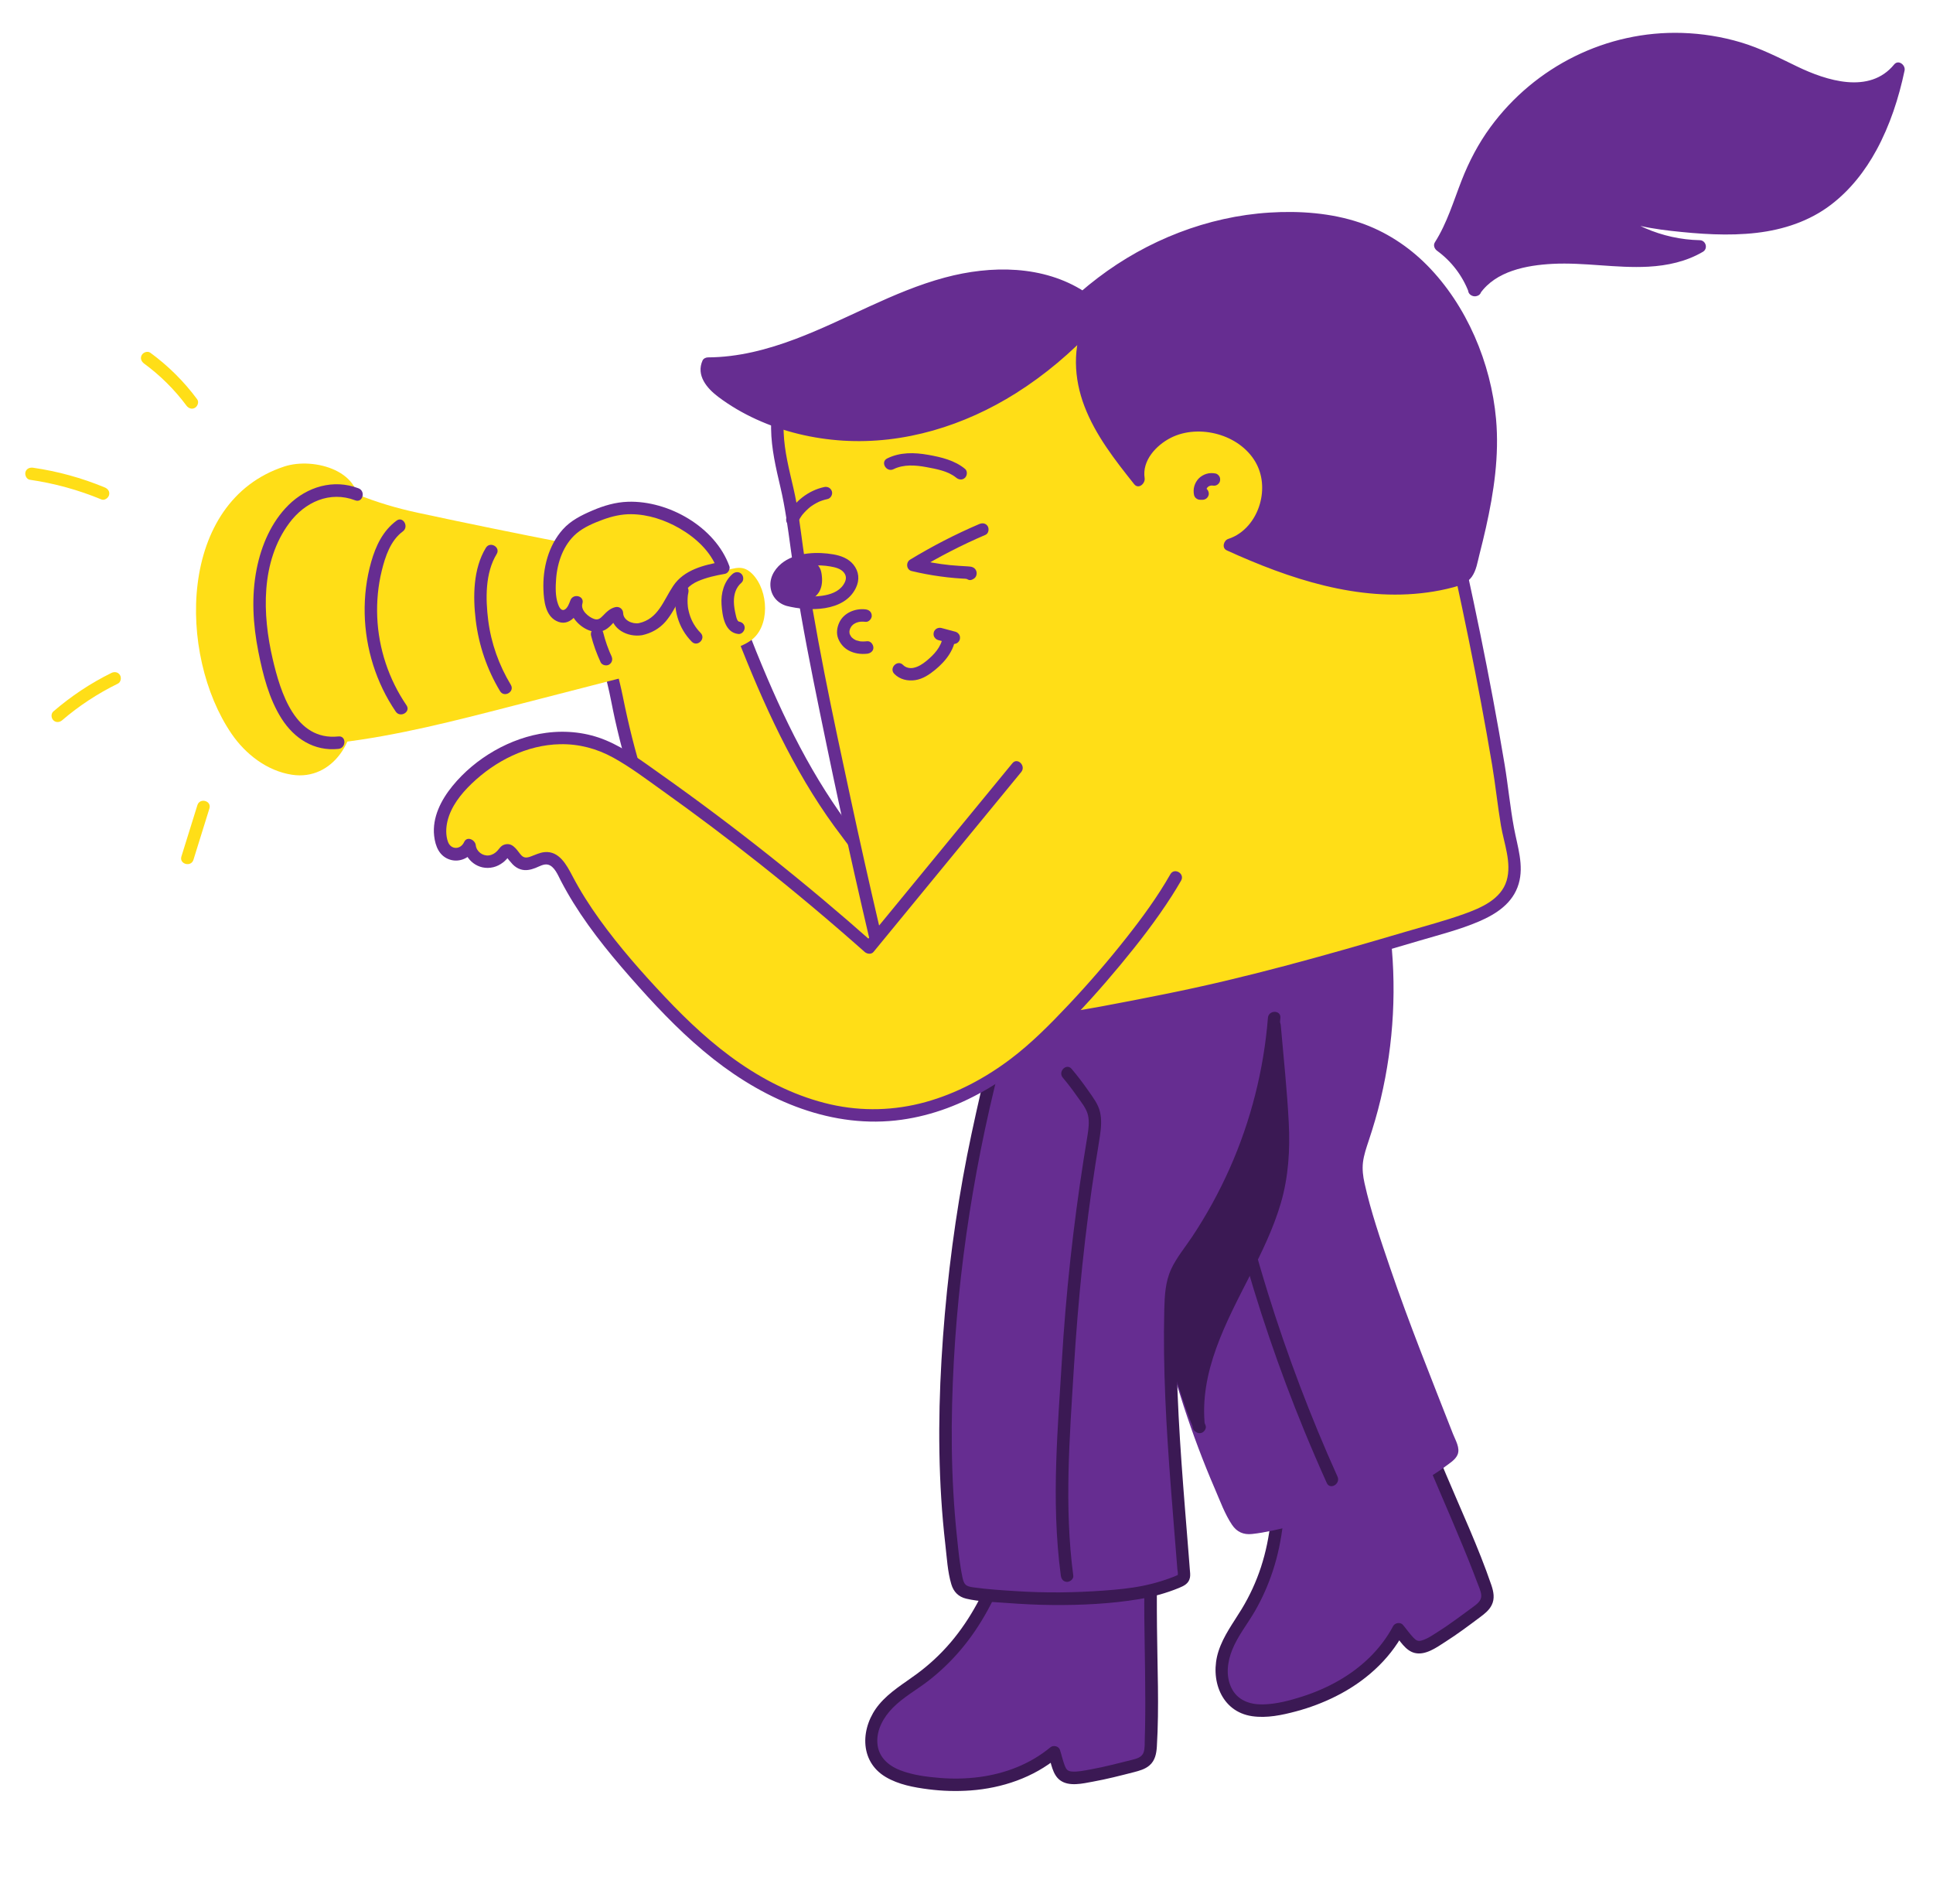 <svg width="65" height="64" viewBox="0 0 65 64" fill="none" xmlns="http://www.w3.org/2000/svg">
<path d="M42.986 49.556C43.063 51.357 42.753 53.007 41.742 54.502C41.453 54.929 41.179 55.385 41.096 55.894C41.014 56.403 41.163 56.98 41.583 57.279C42.002 57.579 42.57 57.539 43.075 57.438C44.686 57.117 46.265 56.231 47.027 54.775C47.435 55.25 47.517 55.57 48.103 55.25C48.644 54.955 49.155 54.561 49.651 54.197C49.808 54.083 49.974 53.949 50.012 53.759C50.04 53.62 49.993 53.479 49.947 53.345C49.468 51.965 48.115 49.025 47.636 47.645" fill="#662D91"/>
<path d="M33.694 52.547C33.081 54.242 32.167 55.651 30.664 56.649C30.234 56.934 29.807 57.252 29.538 57.691C29.268 58.131 29.187 58.721 29.461 59.158C29.735 59.594 30.276 59.773 30.781 59.872C32.393 60.188 34.191 59.967 35.449 58.911C35.645 59.505 35.599 59.832 36.264 59.759C36.877 59.691 37.498 59.521 38.096 59.373C38.284 59.327 38.488 59.266 38.596 59.105C38.674 58.987 38.685 58.838 38.693 58.697C38.774 57.239 38.64 54.005 38.721 52.547" fill="#662D91"/>
<path d="M42.776 49.556C42.819 50.614 42.732 51.676 42.402 52.686C42.241 53.179 42.023 53.651 41.754 54.095C41.47 54.562 41.139 54.994 40.971 55.522C40.677 56.445 41.052 57.545 42.105 57.698C42.6 57.77 43.11 57.662 43.587 57.534C44.043 57.412 44.487 57.245 44.909 57.034C45.864 56.559 46.703 55.83 47.208 54.881L46.879 54.924C47.071 55.151 47.256 55.493 47.568 55.571C47.935 55.664 48.32 55.378 48.609 55.193C49.005 54.941 49.382 54.659 49.757 54.378C49.913 54.262 50.071 54.142 50.16 53.963C50.271 53.744 50.224 53.512 50.149 53.289C49.714 52.018 49.138 50.79 48.618 49.552C48.346 48.904 48.07 48.254 47.838 47.59C47.75 47.337 47.345 47.446 47.434 47.702C47.84 48.865 48.354 49.993 48.833 51.128C49.073 51.696 49.313 52.264 49.536 52.839C49.581 52.954 49.624 53.069 49.667 53.184C49.718 53.325 49.803 53.491 49.81 53.64C49.818 53.824 49.654 53.937 49.521 54.035C49.345 54.164 49.17 54.295 48.993 54.422C48.789 54.57 48.584 54.714 48.371 54.848C48.198 54.958 48.011 55.092 47.813 55.151C47.686 55.19 47.619 55.153 47.531 55.061C47.402 54.926 47.296 54.77 47.175 54.627C47.089 54.526 46.906 54.557 46.846 54.67C46.431 55.45 45.782 56.062 45.019 56.5C44.634 56.721 44.225 56.898 43.802 57.034C43.374 57.171 42.916 57.294 42.464 57.302C42.019 57.31 41.604 57.159 41.404 56.738C41.212 56.335 41.274 55.868 41.435 55.467C41.625 54.993 41.953 54.594 42.205 54.154C42.447 53.733 42.645 53.285 42.797 52.824C43.145 51.774 43.24 50.657 43.195 49.557C43.184 49.288 42.765 49.286 42.776 49.556Z" fill="#3B1954"/>
<path d="M33.5 52.468C33.138 53.462 32.654 54.411 31.965 55.22C31.628 55.615 31.247 55.969 30.829 56.277C30.39 56.602 29.919 56.875 29.563 57.3C28.94 58.042 28.87 59.202 29.785 59.743C30.216 59.998 30.728 60.092 31.219 60.155C31.686 60.215 32.161 60.229 32.631 60.195C33.695 60.118 34.748 59.763 35.576 59.077L35.255 58.991C35.347 59.275 35.388 59.661 35.647 59.852C35.951 60.077 36.415 59.959 36.753 59.898C37.215 59.815 37.671 59.697 38.125 59.581C38.313 59.532 38.505 59.481 38.656 59.35C38.841 59.189 38.886 58.957 38.901 58.722C38.982 57.381 38.916 56.026 38.905 54.684C38.9 53.98 38.891 53.275 38.929 52.572C38.944 52.305 38.528 52.252 38.513 52.522C38.446 53.753 38.493 54.992 38.505 56.223C38.512 56.84 38.517 57.457 38.505 58.073C38.503 58.196 38.5 58.319 38.495 58.442C38.489 58.592 38.505 58.777 38.454 58.918C38.392 59.091 38.197 59.133 38.037 59.173C37.825 59.226 37.613 59.28 37.401 59.331C37.157 59.39 36.912 59.445 36.664 59.489C36.462 59.524 36.239 59.577 36.032 59.557C35.9 59.544 35.852 59.485 35.806 59.366C35.739 59.192 35.699 59.007 35.642 58.83C35.601 58.703 35.419 58.663 35.321 58.744C34.641 59.308 33.808 59.627 32.936 59.743C32.495 59.801 32.05 59.81 31.607 59.774C31.159 59.738 30.688 59.678 30.267 59.514C29.853 59.352 29.527 59.054 29.502 58.589C29.477 58.143 29.712 57.735 30.013 57.425C30.369 57.059 30.824 56.815 31.224 56.504C31.608 56.206 31.962 55.867 32.278 55.498C32.999 54.659 33.511 53.662 33.887 52.627C33.98 52.374 33.592 52.214 33.5 52.468Z" fill="#3B1954"/>
<path d="M44.775 26.534C43.312 26.352 41.909 27.14 40.725 28.019C39.982 28.571 39.267 29.177 38.711 29.917C37.461 31.583 37.677 33.54 37.806 35.505C37.949 37.672 38.234 39.829 38.657 41.959C39.146 44.415 39.785 46.853 40.715 49.182C40.946 49.761 41.194 50.333 41.466 50.894C41.703 51.383 41.807 51.426 42.316 51.328C43.568 51.088 44.791 50.801 45.987 50.352C47 49.971 47.881 49.646 48.727 48.935C48.77 48.9 48.815 48.86 48.83 48.806C48.845 48.75 48.824 48.691 48.803 48.636C47.714 45.837 46.576 43.11 45.778 40.205C45.687 39.876 45.599 39.54 45.614 39.2C45.629 38.849 45.752 38.512 45.862 38.178C46.742 35.519 46.891 32.621 46.287 29.885" fill="#662D91"/>
<path d="M44.775 26.325C42.961 26.115 41.289 27.259 39.956 28.354C39.252 28.932 38.581 29.602 38.147 30.411C37.743 31.164 37.563 32.003 37.512 32.849C37.46 33.716 37.535 34.583 37.592 35.447C37.66 36.461 37.755 37.472 37.882 38.48C38.134 40.475 38.503 42.456 38.986 44.409C39.462 46.337 40.065 48.235 40.854 50.059C41.027 50.458 41.186 50.904 41.431 51.267C41.592 51.505 41.814 51.603 42.098 51.573C42.557 51.525 43.016 51.405 43.465 51.304C43.954 51.194 44.44 51.071 44.921 50.929C45.788 50.672 46.657 50.36 47.475 49.973C47.869 49.786 48.248 49.567 48.597 49.305C48.74 49.197 48.936 49.081 49.01 48.912C49.11 48.686 48.941 48.419 48.86 48.211C48.133 46.352 47.384 44.501 46.74 42.611C46.424 41.681 46.097 40.736 45.884 39.777C45.833 39.547 45.804 39.312 45.832 39.077C45.862 38.829 45.946 38.588 46.024 38.352C46.178 37.89 46.316 37.423 46.428 36.949C46.873 35.072 46.978 33.114 46.727 31.202C46.667 30.741 46.588 30.283 46.489 29.829C46.431 29.566 46.027 29.677 46.085 29.941C46.484 31.769 46.553 33.673 46.277 35.525C46.141 36.438 45.922 37.336 45.63 38.211C45.488 38.639 45.366 39.063 45.417 39.518C45.47 39.987 45.624 40.447 45.757 40.899C46.3 42.751 46.982 44.56 47.684 46.357C47.856 46.797 48.029 47.237 48.202 47.676C48.287 47.892 48.371 48.107 48.456 48.322C48.496 48.425 48.536 48.528 48.576 48.631C48.573 48.624 48.62 48.786 48.632 48.739C48.625 48.767 48.555 48.807 48.532 48.827C47.88 49.365 47.102 49.705 46.318 50.004C45.432 50.342 44.532 50.624 43.608 50.841C43.146 50.95 42.68 51.051 42.212 51.135C41.949 51.182 41.852 51.173 41.722 50.937C41.503 50.54 41.328 50.111 41.15 49.694C40.959 49.245 40.781 48.79 40.612 48.333C40.281 47.432 39.99 46.518 39.731 45.594C38.7 41.911 38.132 38.111 37.938 34.295C37.897 33.493 37.889 32.677 38.057 31.887C38.237 31.04 38.629 30.293 39.203 29.646C39.789 28.985 40.491 28.424 41.217 27.923C41.923 27.435 42.69 27.003 43.534 26.811C43.943 26.718 44.358 26.696 44.775 26.744C45.042 26.775 45.04 26.355 44.775 26.325Z" fill="#662D91"/>
<path d="M40.31 47.97C40.132 46.489 40.717 45.028 41.383 43.693C42.049 42.359 42.82 41.037 43.057 39.565C43.212 38.599 43.128 37.613 43.044 36.639C42.982 35.916 42.92 35.193 42.858 34.471C42.059 36.449 40.893 38.277 39.436 39.836C38.992 40.311 38.495 40.813 38.417 41.46C38.378 41.786 38.452 42.114 38.536 42.432C38.736 43.195 40.03 47.247 40.336 47.974" fill="#3B1954"/>
<path d="M40.52 47.969C40.312 46.129 41.234 44.45 42.039 42.867C42.435 42.087 42.822 41.293 43.069 40.452C43.328 39.567 43.383 38.655 43.336 37.738C43.28 36.648 43.162 35.558 43.068 34.471C43.047 34.227 42.745 34.195 42.656 34.415C42.15 35.663 41.493 36.851 40.712 37.948C40.317 38.502 39.889 39.031 39.431 39.534C39.02 39.983 38.555 40.416 38.324 40.993C38.008 41.785 38.38 42.675 38.618 43.447C38.873 44.275 39.137 45.101 39.406 45.924C39.636 46.627 39.849 47.347 40.134 48.03C40.178 48.135 40.273 48.208 40.392 48.176C40.491 48.15 40.582 48.023 40.538 47.918C40.298 47.343 40.116 46.739 39.92 46.148C39.648 45.321 39.382 44.491 39.123 43.66C39.024 43.343 38.925 43.025 38.832 42.706C38.715 42.308 38.567 41.88 38.627 41.462C38.714 40.852 39.206 40.39 39.605 39.962C40.059 39.474 40.484 38.961 40.88 38.426C41.771 37.224 42.498 35.911 43.061 34.526L42.649 34.471C42.732 35.437 42.826 36.403 42.894 37.371C42.96 38.31 42.959 39.249 42.714 40.165C42.255 41.88 41.201 43.353 40.572 45C40.211 45.944 39.986 46.956 40.101 47.97C40.131 48.235 40.551 48.238 40.52 47.969Z" fill="#3B1954"/>
<path d="M42.371 30.574C41.023 29.976 39.453 30.323 38.064 30.82C37.193 31.132 36.333 31.505 35.586 32.052C33.906 33.282 33.545 35.218 33.098 37.136C32.606 39.251 32.252 41.398 32.039 43.559C31.794 46.052 31.698 48.57 31.912 51.068C31.965 51.689 32.036 52.309 32.133 52.925C32.218 53.461 32.305 53.533 32.821 53.587C34.089 53.721 35.342 53.801 36.617 53.718C37.697 53.648 38.635 53.593 39.651 53.158C39.702 53.136 39.757 53.112 39.786 53.065C39.817 53.015 39.814 52.952 39.809 52.894C39.58 49.899 39.283 46.959 39.362 43.947C39.371 43.606 39.385 43.26 39.497 42.938C39.613 42.606 39.828 42.32 40.031 42.033C41.645 39.743 42.629 37.013 42.845 34.22" fill="#662D91"/>
<path d="M42.477 30.393C40.751 29.644 38.792 30.255 37.152 30.951C36.322 31.302 35.504 31.748 34.867 32.396C34.315 32.958 33.925 33.645 33.64 34.374C33.35 35.116 33.17 35.894 32.991 36.669C32.769 37.635 32.557 38.603 32.382 39.579C32.018 41.608 31.779 43.661 31.659 45.72C31.538 47.789 31.551 49.871 31.789 51.932C31.84 52.369 31.863 52.84 31.99 53.263C32.066 53.518 32.23 53.685 32.491 53.747C32.923 53.85 33.396 53.856 33.837 53.89C34.355 53.929 34.874 53.956 35.394 53.96C36.359 53.968 37.348 53.921 38.301 53.763C38.763 53.686 39.214 53.563 39.647 53.385C39.819 53.314 39.974 53.239 40.014 53.038C40.032 52.946 40.016 52.85 40.009 52.757C39.997 52.599 39.984 52.44 39.972 52.282C39.808 50.209 39.623 48.137 39.573 46.058C39.56 45.537 39.556 45.015 39.562 44.493C39.568 44.003 39.533 43.463 39.699 42.993C39.849 42.57 40.168 42.212 40.415 41.843C40.669 41.464 40.907 41.073 41.127 40.672C41.997 39.09 42.599 37.358 42.891 35.576C42.965 35.126 43.019 34.673 43.055 34.219C43.077 33.95 42.657 33.952 42.636 34.219C42.497 35.963 42.06 37.688 41.348 39.287C40.992 40.085 40.57 40.854 40.086 41.582C39.848 41.94 39.563 42.278 39.382 42.669C39.186 43.095 39.163 43.554 39.151 44.015C39.102 46.006 39.218 47.995 39.37 49.98C39.407 50.476 39.447 50.972 39.487 51.468C39.507 51.716 39.527 51.965 39.547 52.214C39.556 52.327 39.565 52.44 39.574 52.553C39.579 52.621 39.584 52.689 39.59 52.757C39.593 52.803 39.619 52.893 39.603 52.938L39.621 52.939C39.594 52.956 39.565 52.969 39.536 52.981C39.478 53.007 39.417 53.029 39.358 53.051C39.261 53.087 39.163 53.121 39.064 53.152C38.853 53.219 38.639 53.272 38.423 53.316C37.992 53.402 37.554 53.443 37.116 53.475C36.135 53.546 35.158 53.558 34.176 53.494C33.695 53.464 33.209 53.434 32.732 53.367C32.486 53.332 32.42 53.286 32.367 53.044C32.27 52.593 32.227 52.124 32.179 51.666C32.127 51.175 32.087 50.682 32.059 50.189C32.002 49.197 31.991 48.203 32.016 47.209C32.111 43.385 32.668 39.567 33.615 35.861C33.801 35.137 34.023 34.415 34.383 33.756C34.762 33.065 35.287 32.491 35.945 32.056C36.7 31.556 37.549 31.21 38.404 30.923C39.239 30.643 40.117 30.43 41.004 30.472C41.436 30.493 41.867 30.582 42.266 30.755C42.511 30.861 42.724 30.5 42.477 30.393Z" fill="#3B1954"/>
<path d="M33.796 22.773C32.029 24.308 30.658 26.239 29.315 28.156C29.203 28.315 29.024 28.496 28.846 28.416C28.786 28.389 28.743 28.336 28.702 28.285C26.588 25.644 25.371 22.416 24.187 19.248C23.273 19.43 22.359 19.611 21.445 19.793C21.157 19.85 20.861 19.911 20.621 20.078C19.864 20.605 20.548 22.474 20.691 23.216C20.92 24.399 21.21 25.572 21.601 26.712C22.276 28.681 23.26 30.564 24.652 32.111C25.314 32.846 26.076 33.509 26.973 33.925C27.87 34.34 28.916 34.49 29.86 34.197C30.805 33.905 31.619 33.128 31.823 32.161" fill="#FFDE17"/>
<path d="M33.648 22.625C31.895 24.154 30.532 26.056 29.204 27.949C29.16 28.013 29.05 28.211 28.958 28.22C28.879 28.227 28.784 28.055 28.738 27.995C28.557 27.764 28.384 27.527 28.216 27.287C27.895 26.826 27.596 26.351 27.315 25.866C26.747 24.881 26.255 23.854 25.807 22.809C25.296 21.619 24.842 20.406 24.389 19.193C24.347 19.081 24.25 19.023 24.131 19.046C23.596 19.153 23.061 19.259 22.526 19.365C22.033 19.463 21.528 19.536 21.044 19.668C20.713 19.758 20.386 19.914 20.219 20.228C20.079 20.494 20.052 20.811 20.063 21.107C20.087 21.75 20.272 22.375 20.426 22.995C20.522 23.385 20.589 23.782 20.676 24.173C20.786 24.665 20.908 25.154 21.046 25.639C21.564 27.463 22.307 29.241 23.375 30.815C24.372 32.283 25.693 33.755 27.425 34.328C28.384 34.645 29.466 34.659 30.387 34.212C31.186 33.825 31.83 33.093 32.024 32.217C32.083 31.954 31.679 31.842 31.62 32.106C31.459 32.833 30.957 33.426 30.31 33.781C29.565 34.189 28.669 34.222 27.858 34.017C26.176 33.593 24.878 32.214 23.907 30.847C22.895 29.423 22.163 27.819 21.639 26.157C21.355 25.258 21.13 24.342 20.944 23.419C20.827 22.836 20.653 22.267 20.549 21.682C20.494 21.377 20.451 21.052 20.494 20.742C20.542 20.401 20.712 20.213 21.043 20.105C21.533 19.946 22.066 19.883 22.57 19.783C23.128 19.672 23.685 19.561 24.242 19.451L23.984 19.304C24.826 21.556 25.675 23.823 26.864 25.921C27.155 26.435 27.467 26.938 27.802 27.424C27.973 27.672 28.151 27.915 28.334 28.154C28.487 28.352 28.65 28.644 28.934 28.645C29.206 28.646 29.39 28.411 29.531 28.211C29.709 27.96 29.885 27.706 30.064 27.455C30.416 26.96 30.772 26.468 31.141 25.986C31.983 24.885 32.898 23.834 33.944 22.921C34.148 22.744 33.85 22.448 33.648 22.625Z" fill="#662D91"/>
<path d="M39.206 33.628C42.367 32.997 45.385 32.102 48.468 31.19C48.977 31.039 49.49 30.887 49.961 30.642C50.226 30.503 50.483 30.331 50.656 30.087C51.066 29.509 50.928 28.896 50.787 28.277C50.605 27.477 50.539 26.634 50.404 25.824C50.118 24.109 49.791 22.402 49.436 20.7C48.726 17.295 47.902 13.914 47.066 10.538C46.906 9.891 46.712 9.193 46.179 8.793C45.553 8.323 44.683 8.425 43.912 8.557C39.981 9.229 36.088 10.102 32.197 10.975C30.411 11.376 28.718 11.876 27.056 12.66C26.853 12.755 26.647 12.857 26.493 13.02C26.198 13.332 26.151 13.797 26.14 14.226C26.108 15.409 26.535 16.379 26.676 17.51C26.841 18.841 27.044 20.169 27.298 21.489C28.009 25.183 28.802 28.86 29.677 32.518C29.842 33.209 30.06 33.97 30.668 34.337C31.063 34.575 31.547 34.596 32.008 34.593C34.433 34.579 36.828 34.102 39.206 33.628Z" fill="#FFDE17"/>
<path d="M39.262 33.829C42.122 33.256 44.927 32.453 47.722 31.628C48.391 31.43 49.078 31.258 49.721 30.984C50.314 30.731 50.874 30.368 51.067 29.716C51.252 29.093 51.025 28.453 50.911 27.839C50.779 27.13 50.713 26.412 50.595 25.701C50.107 22.775 49.497 19.87 48.833 16.98C48.499 15.528 48.152 14.08 47.798 12.634C47.621 11.908 47.443 11.182 47.262 10.456C47.128 9.918 46.971 9.363 46.615 8.925C45.78 7.895 44.301 8.274 43.186 8.471C41.725 8.729 40.269 9.014 38.815 9.314C37.362 9.615 35.912 9.931 34.463 10.253C33.045 10.568 31.617 10.857 30.221 11.259C29.551 11.453 28.889 11.672 28.239 11.925C27.924 12.048 27.611 12.178 27.303 12.316C27.009 12.447 26.698 12.571 26.448 12.777C25.971 13.169 25.921 13.844 25.929 14.417C25.938 15.083 26.091 15.732 26.242 16.377C26.403 17.061 26.493 17.748 26.588 18.444C26.691 19.188 26.805 19.931 26.935 20.671C27.192 22.134 27.494 23.59 27.795 25.044C28.096 26.497 28.41 27.948 28.736 29.395C28.901 30.125 29.068 30.853 29.239 31.581C29.385 32.201 29.497 32.85 29.734 33.444C29.94 33.958 30.265 34.413 30.792 34.63C31.404 34.882 32.136 34.811 32.782 34.782C34.247 34.717 35.702 34.502 37.143 34.239C37.851 34.111 38.557 33.97 39.262 33.829C39.526 33.776 39.414 33.372 39.151 33.425C37.748 33.705 36.344 33.987 34.925 34.171C34.224 34.261 33.521 34.329 32.815 34.361C32.47 34.377 32.122 34.389 31.776 34.381C31.472 34.374 31.152 34.347 30.874 34.21C30.392 33.974 30.162 33.462 30.014 32.974C29.825 32.351 29.698 31.706 29.551 31.073C29.224 29.671 28.909 28.267 28.607 26.861C28.003 24.057 27.395 21.243 27.002 18.4C26.91 17.732 26.833 17.068 26.68 16.411C26.538 15.794 26.377 15.179 26.352 14.543C26.328 13.958 26.344 13.289 26.91 12.967C27.481 12.643 28.122 12.409 28.737 12.183C30.012 11.715 31.326 11.384 32.651 11.088C34.044 10.775 35.437 10.463 36.832 10.162C38.238 9.858 39.647 9.565 41.059 9.291C41.76 9.155 42.461 9.024 43.164 8.899C43.782 8.789 44.415 8.64 45.046 8.656C45.605 8.671 46.112 8.876 46.416 9.363C46.721 9.85 46.826 10.441 46.962 10.99C47.309 12.392 47.652 13.794 47.986 15.198C48.649 17.99 49.273 20.791 49.8 23.612C49.931 24.311 50.056 25.011 50.174 25.712C50.288 26.392 50.358 27.078 50.472 27.758C50.572 28.348 50.84 29.007 50.663 29.605C50.475 30.237 49.801 30.523 49.233 30.727C48.586 30.959 47.917 31.134 47.258 31.328C46.578 31.528 45.897 31.727 45.215 31.921C43.875 32.301 42.53 32.663 41.174 32.983C40.502 33.142 39.827 33.289 39.151 33.425C38.886 33.478 38.998 33.882 39.262 33.829Z" fill="#662D91"/>
<path d="M34.191 25.808C32.536 27.824 30.88 29.84 29.224 31.856C26.809 29.712 24.268 27.71 21.618 25.864C21.155 25.541 20.681 25.219 20.151 25.024C19.127 24.647 17.95 24.786 16.982 25.29C15.985 25.809 14.6 26.968 14.822 28.194C14.842 28.301 14.868 28.41 14.927 28.501C15.024 28.651 15.207 28.739 15.384 28.722C15.561 28.704 15.723 28.581 15.788 28.416C15.805 28.665 15.997 28.89 16.239 28.952C16.481 29.015 16.754 28.913 16.903 28.713C16.938 28.667 16.971 28.613 17.026 28.594C17.142 28.556 17.228 28.696 17.297 28.797C17.732 29.437 18.151 28.599 18.63 28.937C18.822 29.072 18.93 29.293 19.038 29.501C19.663 30.709 20.525 31.778 21.424 32.799C22.469 33.985 23.582 35.13 24.896 36.009C26.21 36.888 27.745 37.493 29.326 37.505C31.334 37.52 33.261 36.573 34.757 35.233C36.252 33.893 38.548 31.246 39.535 29.498" fill="#FFDE17"/>
<path d="M34.043 25.66C32.388 27.675 30.732 29.691 29.076 31.707H29.373C27.089 29.682 24.695 27.781 22.203 26.019C21.62 25.606 21.038 25.166 20.375 24.889C19.743 24.624 19.049 24.548 18.371 24.637C17.168 24.794 15.984 25.483 15.216 26.424C14.834 26.892 14.529 27.48 14.599 28.103C14.638 28.452 14.773 28.791 15.137 28.903C15.467 29.005 15.828 28.832 15.969 28.521L15.579 28.415C15.633 28.915 16.086 29.277 16.59 29.155C16.704 29.127 16.812 29.073 16.906 29.002C16.947 28.971 16.986 28.938 17.02 28.9C17.029 28.89 17.081 28.837 17.084 28.819L17.105 28.791L17.031 28.792C17.02 28.817 17.218 29.037 17.241 29.061C17.314 29.135 17.404 29.196 17.504 29.227C17.671 29.281 17.843 29.244 18.002 29.182C18.127 29.134 18.284 29.036 18.422 29.068C18.644 29.118 18.764 29.428 18.857 29.607C18.99 29.862 19.133 30.113 19.285 30.358C19.914 31.37 20.685 32.287 21.478 33.174C22.254 34.043 23.071 34.881 23.988 35.603C25.781 37.015 28.003 37.969 30.321 37.645C32.432 37.349 34.203 36.123 35.676 34.646C36.377 33.944 37.041 33.204 37.675 32.44C38.289 31.699 38.883 30.934 39.402 30.123C39.511 29.952 39.617 29.779 39.717 29.604C39.85 29.369 39.488 29.157 39.355 29.392C38.924 30.15 38.404 30.859 37.864 31.543C37.257 32.312 36.615 33.055 35.943 33.769C35.325 34.424 34.684 35.076 33.962 35.618C33.111 36.256 32.156 36.764 31.129 37.049C30.082 37.34 28.989 37.37 27.929 37.13C26.84 36.882 25.821 36.389 24.901 35.759C23.971 35.123 23.143 34.347 22.371 33.529C21.589 32.701 20.829 31.839 20.163 30.915C19.826 30.447 19.515 29.96 19.248 29.45C19.054 29.081 18.803 28.602 18.313 28.648C18.145 28.664 18.001 28.74 17.844 28.796C17.69 28.851 17.599 28.849 17.492 28.711C17.353 28.532 17.21 28.306 16.945 28.402C16.841 28.44 16.794 28.526 16.724 28.604C16.649 28.686 16.548 28.746 16.436 28.759C16.228 28.783 16.021 28.627 15.998 28.415C15.978 28.234 15.704 28.098 15.607 28.309C15.489 28.569 15.162 28.578 15.062 28.297C14.984 28.079 14.994 27.823 15.048 27.601C15.168 27.111 15.497 26.696 15.854 26.352C16.653 25.583 17.714 25.041 18.837 25.02C19.469 25.008 20.068 25.167 20.62 25.471C21.194 25.787 21.724 26.189 22.256 26.569C23.371 27.364 24.466 28.187 25.54 29.037C26.746 29.993 27.925 30.983 29.076 32.004C29.154 32.073 29.297 32.095 29.373 32.004C31.028 29.988 32.684 27.972 34.34 25.956C34.51 25.749 34.215 25.451 34.043 25.66Z" fill="#662D91"/>
<path d="M9.819 26.047C11.201 26.257 12.085 24.799 11.839 23.569C11.731 23.029 11.459 22.537 11.278 22.017C10.865 20.833 10.947 19.486 11.498 18.361C11.688 17.973 11.933 17.604 12.021 17.182C12.299 15.842 10.56 15.356 9.562 15.683C5.967 16.861 5.975 22.015 7.784 24.666C8.251 25.351 8.978 25.919 9.819 26.047Z" fill="#FFDE17"/>
<path d="M19.035 18.259C17.376 17.936 15.721 17.598 14.069 17.243C13.327 17.084 12.68 16.889 12.001 16.619C11.35 16.36 10.658 16.479 10.097 16.911C8.747 17.95 8.82 19.932 8.944 21.472C9.013 22.319 9.211 23.171 9.616 23.924C10.072 24.772 10.432 25.081 11.381 24.969C13.364 24.735 15.305 24.231 17.235 23.734C19.555 23.137 21.875 22.54 24.196 21.942C24.557 21.849 24.927 21.753 25.235 21.541C25.905 21.08 25.854 19.858 25.298 19.295C24.912 18.903 24.592 19.193 24.17 19.206C23.656 19.223 23.035 19.005 22.527 18.913C21.362 18.703 20.198 18.485 19.035 18.259Z" fill="#FFDE17"/>
<path d="M12.056 16.417C11.215 16.096 10.325 16.362 9.698 16.983C9.123 17.552 8.788 18.338 8.632 19.122C8.448 20.048 8.506 20.996 8.689 21.917C8.842 22.683 9.044 23.492 9.468 24.159C9.895 24.831 10.565 25.264 11.381 25.178C11.647 25.15 11.649 24.73 11.381 24.759C9.928 24.912 9.433 23.282 9.17 22.157C8.82 20.66 8.763 18.884 9.726 17.587C10.251 16.879 11.089 16.495 11.945 16.821C12.197 16.917 12.306 16.512 12.056 16.417Z" fill="#662D91"/>
<path d="M21.535 21.154C22.361 20.99 22.467 20.257 22.907 19.679C23.169 19.335 23.898 19.164 24.324 19.09C23.884 17.826 22.095 16.878 20.778 17.113C20.338 17.192 19.922 17.373 19.529 17.586C18.652 18.058 18.371 19.251 18.519 20.188C18.557 20.429 18.684 20.716 18.928 20.72C19.165 20.724 19.301 20.461 19.382 20.239C19.244 20.618 19.857 21.176 20.225 21.005C20.425 20.913 20.528 20.651 20.746 20.614C20.74 20.979 21.177 21.225 21.535 21.154Z" fill="#FFDE17"/>
<path d="M21.591 21.355C21.898 21.289 22.175 21.136 22.381 20.897C22.579 20.666 22.712 20.394 22.862 20.133C23.019 19.86 23.17 19.671 23.464 19.542C23.753 19.415 24.07 19.347 24.379 19.292C24.485 19.273 24.561 19.133 24.526 19.034C24.051 17.717 22.483 16.825 21.116 16.869C20.699 16.882 20.298 17.001 19.917 17.165C19.553 17.321 19.192 17.5 18.925 17.8C18.438 18.344 18.245 19.114 18.274 19.832C18.289 20.195 18.339 20.686 18.704 20.874C19.145 21.102 19.452 20.646 19.584 20.294L19.18 20.183C19.059 20.578 19.38 20.986 19.718 21.153C19.893 21.24 20.093 21.279 20.28 21.207C20.384 21.168 20.47 21.097 20.548 21.019C20.626 20.942 20.691 20.843 20.801 20.816L20.536 20.614C20.554 21.154 21.104 21.434 21.591 21.355C21.857 21.312 21.744 20.909 21.48 20.951C21.266 20.986 20.963 20.858 20.955 20.614C20.951 20.475 20.825 20.379 20.69 20.412C20.519 20.453 20.402 20.567 20.284 20.69C20.191 20.785 20.119 20.855 19.983 20.811C19.796 20.752 19.516 20.516 19.584 20.294C19.665 20.032 19.273 19.935 19.18 20.183C19.143 20.281 19.086 20.449 18.982 20.497C18.863 20.552 18.794 20.395 18.763 20.305C18.671 20.047 18.68 19.734 18.7 19.464C18.741 18.904 18.945 18.315 19.38 17.939C19.63 17.724 19.971 17.581 20.277 17.469C20.583 17.357 20.898 17.284 21.224 17.287C21.797 17.292 22.364 17.482 22.857 17.767C23.397 18.08 23.905 18.544 24.122 19.145L24.268 18.887C23.661 18.996 22.998 19.159 22.637 19.699C22.304 20.196 22.134 20.81 21.48 20.951C21.216 21.008 21.328 21.412 21.591 21.355Z" fill="#662D91"/>
<path d="M26.502 20.167C26.557 20.182 26.613 20.192 26.668 20.202C27.301 20.308 28.373 20.345 28.64 19.56C28.717 19.333 28.567 19.077 28.356 18.963C28.017 18.78 27.415 18.779 27.045 18.847C26.842 18.884 26.64 18.945 26.47 19.06C26.299 19.175 26.161 19.35 26.124 19.553C26.086 19.755 26.163 19.983 26.336 20.095C26.387 20.129 26.444 20.151 26.502 20.167Z" fill="#FFDE17"/>
<path d="M26.447 20.37C27.193 20.56 28.391 20.579 28.781 19.764C28.911 19.494 28.887 19.215 28.696 18.98C28.532 18.777 28.279 18.683 28.028 18.639C27.5 18.546 26.821 18.569 26.364 18.88C26.098 19.061 25.889 19.356 25.906 19.69C25.923 20.022 26.132 20.275 26.447 20.37C26.706 20.448 26.816 20.043 26.558 19.965C26.397 19.917 26.303 19.781 26.326 19.609C26.353 19.401 26.532 19.25 26.709 19.165C27.06 18.996 27.537 18.977 27.916 19.043C28.082 19.072 28.275 19.114 28.383 19.256C28.488 19.394 28.446 19.533 28.356 19.666C28.2 19.897 27.91 19.992 27.647 20.029C27.29 20.08 26.9 20.053 26.558 19.965C26.297 19.899 26.185 20.303 26.447 20.37Z" fill="#662D91"/>
<path d="M27.376 19.771C27.214 20.07 26.602 20.241 26.37 19.936C26.168 19.671 26.401 19.209 26.664 19.077C26.838 18.989 27.05 18.983 27.228 19.061C27.279 19.083 27.329 19.113 27.362 19.157C27.399 19.207 27.413 19.27 27.422 19.331C27.445 19.479 27.448 19.639 27.376 19.771Z" fill="#662D91"/>
<path d="M27.195 19.665C27.19 19.675 27.185 19.684 27.179 19.692C27.169 19.709 27.147 19.725 27.187 19.685C27.174 19.698 27.163 19.713 27.15 19.727C27.137 19.74 27.122 19.752 27.108 19.765C27.076 19.794 27.149 19.737 27.113 19.762C27.099 19.77 27.086 19.78 27.073 19.788C27.038 19.81 26.996 19.823 26.963 19.846C27.006 19.817 26.985 19.837 26.966 19.843C26.954 19.848 26.942 19.852 26.93 19.856C26.906 19.863 26.881 19.87 26.856 19.876C26.836 19.88 26.814 19.881 26.794 19.887C26.849 19.871 26.82 19.884 26.8 19.885C26.788 19.886 26.776 19.887 26.763 19.887C26.743 19.888 26.723 19.888 26.702 19.887C26.691 19.886 26.678 19.883 26.666 19.883C26.689 19.882 26.712 19.891 26.675 19.883C26.652 19.879 26.631 19.872 26.608 19.865C26.592 19.86 26.587 19.848 26.627 19.873C26.617 19.867 26.606 19.864 26.596 19.858C26.58 19.849 26.565 19.837 26.549 19.828C26.594 19.852 26.572 19.846 26.557 19.831C26.547 19.822 26.539 19.811 26.529 19.802C26.51 19.785 26.557 19.847 26.536 19.809C26.53 19.798 26.523 19.787 26.517 19.776C26.495 19.74 26.524 19.811 26.52 19.785C26.519 19.775 26.513 19.765 26.511 19.755C26.508 19.747 26.507 19.724 26.502 19.718C26.519 19.74 26.505 19.762 26.505 19.729C26.504 19.7 26.504 19.672 26.506 19.643C26.508 19.598 26.495 19.68 26.505 19.652C26.508 19.642 26.509 19.63 26.512 19.619C26.517 19.594 26.524 19.57 26.533 19.546C26.535 19.54 26.54 19.516 26.545 19.513L26.535 19.537C26.538 19.529 26.542 19.52 26.547 19.512C26.559 19.486 26.572 19.461 26.587 19.437C26.599 19.418 26.613 19.398 26.626 19.379C26.653 19.34 26.595 19.414 26.627 19.378C26.636 19.369 26.645 19.358 26.654 19.348C26.669 19.332 26.685 19.317 26.701 19.302L26.711 19.294C26.728 19.28 26.724 19.283 26.698 19.303C26.706 19.301 26.722 19.286 26.729 19.282C26.739 19.276 26.749 19.269 26.76 19.264C26.769 19.259 26.81 19.241 26.768 19.258C26.796 19.247 26.824 19.238 26.852 19.23C26.869 19.226 26.887 19.224 26.904 19.219C26.864 19.229 26.889 19.221 26.901 19.22C26.942 19.218 26.982 19.218 27.024 19.22C27.035 19.22 27.061 19.228 27.021 19.219C27.044 19.224 27.067 19.228 27.09 19.234C27.104 19.238 27.118 19.243 27.132 19.247C27.14 19.25 27.148 19.253 27.156 19.257C27.133 19.247 27.132 19.247 27.153 19.257C27.167 19.265 27.182 19.274 27.196 19.282C27.16 19.261 27.194 19.283 27.204 19.293C27.172 19.26 27.201 19.296 27.207 19.307C27.185 19.262 27.207 19.317 27.209 19.329C27.213 19.343 27.215 19.356 27.218 19.37C27.22 19.382 27.221 19.393 27.223 19.405C27.22 19.379 27.219 19.378 27.222 19.403C27.225 19.44 27.228 19.476 27.227 19.512C27.227 19.53 27.226 19.548 27.225 19.566C27.221 19.622 27.236 19.528 27.222 19.581C27.218 19.599 27.214 19.616 27.209 19.633C27.205 19.645 27.201 19.656 27.197 19.667C27.206 19.644 27.206 19.644 27.195 19.665C27.145 19.763 27.167 19.897 27.271 19.952C27.367 20.003 27.504 19.981 27.558 19.877C27.653 19.692 27.657 19.495 27.627 19.293C27.613 19.199 27.586 19.108 27.527 19.031C27.459 18.943 27.369 18.893 27.268 18.853C26.953 18.729 26.563 18.816 26.34 19.072C26.151 19.287 26.012 19.618 26.118 19.903C26.223 20.186 26.507 20.328 26.8 20.305C27.091 20.281 27.409 20.142 27.558 19.877C27.611 19.781 27.584 19.644 27.482 19.59C27.383 19.538 27.253 19.563 27.195 19.665Z" fill="#662D91"/>
<path d="M24.635 19.295C24.342 19.547 24.237 19.953 24.263 20.327C24.29 20.704 24.366 21.268 24.831 21.315C24.944 21.326 25.041 21.21 25.041 21.105C25.041 20.983 24.945 20.907 24.831 20.896C24.862 20.899 24.821 20.882 24.828 20.888C24.809 20.871 24.799 20.858 24.786 20.827C24.763 20.778 24.752 20.719 24.739 20.666C24.706 20.523 24.68 20.379 24.678 20.232C24.675 19.99 24.741 19.755 24.932 19.591C25.018 19.518 25.008 19.371 24.932 19.295C24.846 19.21 24.721 19.221 24.635 19.295Z" fill="#662D91"/>
<path d="M13.335 17.504C12.876 17.842 12.636 18.351 12.483 18.887C12.322 19.452 12.25 20.045 12.263 20.632C12.288 21.8 12.648 22.957 13.307 23.924C13.458 24.145 13.822 23.936 13.669 23.712C13.072 22.836 12.729 21.804 12.685 20.744C12.664 20.221 12.712 19.697 12.837 19.188C12.955 18.708 13.131 18.172 13.546 17.866C13.761 17.707 13.552 17.343 13.335 17.504Z" fill="#662D91"/>
<path d="M16.339 18.416C15.908 19.12 15.901 20.061 15.998 20.857C16.101 21.699 16.377 22.509 16.815 23.236C16.954 23.467 17.317 23.256 17.177 23.024C16.778 22.363 16.514 21.623 16.417 20.857C16.326 20.138 16.311 19.265 16.701 18.627C16.842 18.397 16.48 18.186 16.339 18.416Z" fill="#662D91"/>
<path d="M19.876 21.369C19.954 21.678 20.064 21.977 20.198 22.267C20.245 22.366 20.396 22.399 20.485 22.342C20.588 22.276 20.61 22.162 20.56 22.055C20.545 22.022 20.53 21.988 20.515 21.954C20.511 21.945 20.481 21.88 20.505 21.932C20.498 21.917 20.493 21.902 20.487 21.888C20.459 21.82 20.433 21.75 20.408 21.681C20.359 21.542 20.317 21.4 20.281 21.257C20.254 21.151 20.129 21.077 20.023 21.111C19.913 21.147 19.848 21.255 19.876 21.369Z" fill="#662D91"/>
<path d="M22.744 19.808C22.613 20.441 22.805 21.114 23.263 21.575C23.453 21.766 23.75 21.47 23.559 21.278C23.383 21.101 23.256 20.885 23.185 20.647C23.167 20.586 23.152 20.524 23.14 20.461C23.138 20.445 23.135 20.43 23.133 20.414C23.127 20.375 23.135 20.438 23.131 20.398C23.127 20.363 23.124 20.327 23.122 20.291C23.119 20.227 23.119 20.164 23.123 20.1C23.128 20.021 23.132 19.997 23.148 19.919C23.171 19.808 23.116 19.692 23.002 19.661C22.898 19.633 22.767 19.696 22.744 19.808Z" fill="#662D91"/>
<path d="M35.739 36.232C35.91 36.435 36.07 36.645 36.222 36.863C36.358 37.057 36.532 37.26 36.586 37.496C36.635 37.716 36.604 37.954 36.569 38.174C36.525 38.447 36.479 38.719 36.437 38.992C36.263 40.105 36.115 41.222 35.993 42.343C35.87 43.478 35.774 44.616 35.706 45.756C35.637 46.885 35.554 48.013 35.518 49.143C35.477 50.422 35.502 51.703 35.672 52.973C35.687 53.086 35.757 53.181 35.881 53.182C35.983 53.184 36.106 53.085 36.091 52.973C35.783 50.665 35.966 48.341 36.108 46.028C36.251 43.709 36.482 41.399 36.841 39.103C36.889 38.794 36.945 38.486 36.989 38.176C37.027 37.913 37.05 37.646 36.99 37.385C36.928 37.118 36.755 36.897 36.602 36.677C36.424 36.422 36.236 36.173 36.035 35.936C35.86 35.73 35.565 36.027 35.739 36.232Z" fill="#3B1954"/>
<path d="M41.699 41.76C42.288 43.913 43.008 46.03 43.856 48.096C44.099 48.687 44.352 49.274 44.614 49.856C44.724 50.102 45.086 49.889 44.976 49.645C44.071 47.635 43.288 45.571 42.634 43.467C42.447 42.864 42.27 42.258 42.103 41.648C42.032 41.388 41.627 41.499 41.699 41.76Z" fill="#3B1954"/>
<path d="M4.843 12.221C5.381 12.614 5.872 13.101 6.269 13.636C6.336 13.726 6.45 13.772 6.555 13.711C6.645 13.659 6.698 13.515 6.63 13.424C6.186 12.824 5.658 12.3 5.055 11.859C4.964 11.792 4.821 11.843 4.768 11.934C4.706 12.04 4.752 12.153 4.843 12.221Z" fill="#FFDE17"/>
<path d="M1.002 16.129C1.829 16.249 2.637 16.471 3.409 16.791C3.514 16.835 3.64 16.744 3.667 16.645C3.7 16.524 3.626 16.43 3.521 16.387C2.749 16.067 1.941 15.845 1.114 15.725C1.002 15.709 0.889 15.753 0.856 15.871C0.829 15.97 0.89 16.113 1.002 16.129Z" fill="#FFDE17"/>
<path d="M2.09 24.215C2.658 23.727 3.288 23.315 3.961 22.985C4.062 22.936 4.09 22.791 4.036 22.699C3.975 22.595 3.851 22.573 3.749 22.623C3.044 22.969 2.389 23.407 1.794 23.919C1.708 23.993 1.718 24.139 1.794 24.215C1.879 24.3 2.004 24.289 2.09 24.215Z" fill="#FFDE17"/>
<path d="M6.505 28.906C6.684 28.331 6.863 27.755 7.042 27.18C7.122 26.921 6.718 26.811 6.638 27.068C6.459 27.644 6.28 28.219 6.1 28.795C6.02 29.053 6.425 29.163 6.505 28.906Z" fill="#FFDE17"/>
<path d="M32.928 17.619C32.126 17.962 31.349 18.362 30.604 18.815C30.455 18.905 30.475 19.154 30.654 19.198C30.97 19.274 31.289 19.334 31.611 19.378C31.776 19.401 31.941 19.42 32.107 19.434C32.18 19.44 32.254 19.446 32.328 19.45C32.372 19.453 32.416 19.455 32.46 19.457C32.486 19.458 32.574 19.485 32.526 19.449L32.422 19.268L32.421 19.282L32.483 19.134L32.472 19.142L32.676 19.088L32.666 19.084C32.562 19.04 32.436 19.131 32.408 19.23C32.375 19.351 32.45 19.444 32.555 19.488L32.565 19.492C32.636 19.522 32.715 19.482 32.769 19.439C32.847 19.375 32.863 19.248 32.813 19.163C32.754 19.061 32.654 19.048 32.549 19.042C32.35 19.029 32.151 19.02 31.952 19C31.552 18.959 31.156 18.888 30.765 18.794L30.816 19.177C31.561 18.724 32.337 18.324 33.139 17.981C33.243 17.936 33.267 17.783 33.215 17.694C33.151 17.587 33.032 17.574 32.928 17.619Z" fill="#662D91"/>
<path d="M26.822 17.569C26.849 17.513 26.879 17.459 26.912 17.406C26.927 17.383 26.943 17.359 26.959 17.336C26.967 17.325 26.976 17.314 26.984 17.302C26.999 17.282 26.962 17.328 26.988 17.298C27.066 17.204 27.152 17.121 27.246 17.043C27.27 17.023 27.206 17.072 27.251 17.04C27.262 17.032 27.273 17.023 27.285 17.015C27.31 16.998 27.336 16.981 27.363 16.964C27.413 16.933 27.465 16.905 27.518 16.879C27.531 16.873 27.544 16.867 27.556 16.861C27.608 16.838 27.516 16.877 27.569 16.856C27.595 16.846 27.621 16.836 27.648 16.827C27.707 16.807 27.767 16.791 27.827 16.778C27.935 16.755 28.007 16.624 27.974 16.52C27.937 16.407 27.831 16.349 27.716 16.374C27.18 16.489 26.7 16.864 26.46 17.357C26.412 17.456 26.43 17.588 26.535 17.644C26.629 17.694 26.771 17.674 26.822 17.569Z" fill="#662D91"/>
<path d="M32.451 15.764C32.102 15.476 31.652 15.369 31.215 15.292C30.746 15.209 30.27 15.197 29.834 15.412C29.592 15.531 29.805 15.893 30.046 15.774C30.385 15.607 30.783 15.636 31.144 15.703C31.484 15.767 31.88 15.834 32.155 16.061C32.242 16.133 32.366 16.146 32.451 16.061C32.525 15.987 32.539 15.837 32.451 15.764Z" fill="#662D91"/>
<path d="M29.105 20.487C28.757 20.445 28.366 20.605 28.218 20.938C28.143 21.104 28.117 21.296 28.186 21.469C28.254 21.64 28.377 21.783 28.539 21.87C28.728 21.972 28.948 22.001 29.159 21.978C29.268 21.966 29.375 21.89 29.369 21.768C29.364 21.665 29.276 21.546 29.159 21.558C29.113 21.563 29.067 21.567 29.021 21.566C29 21.566 28.978 21.566 28.957 21.564C28.945 21.563 28.932 21.562 28.92 21.561C28.945 21.565 28.946 21.565 28.921 21.561C28.879 21.552 28.839 21.541 28.797 21.529C28.752 21.516 28.818 21.542 28.779 21.523C28.76 21.513 28.741 21.503 28.723 21.492C28.718 21.489 28.667 21.455 28.691 21.472C28.715 21.489 28.668 21.451 28.663 21.447C28.651 21.436 28.624 21.416 28.619 21.4L28.632 21.418C28.625 21.409 28.619 21.401 28.614 21.392C28.602 21.374 28.592 21.355 28.582 21.337C28.559 21.293 28.592 21.375 28.579 21.328C28.575 21.312 28.56 21.282 28.564 21.266C28.567 21.296 28.568 21.299 28.566 21.275C28.565 21.267 28.565 21.259 28.565 21.251C28.564 21.236 28.561 21.21 28.567 21.196C28.563 21.226 28.563 21.229 28.567 21.205C28.569 21.195 28.572 21.184 28.574 21.174C28.578 21.159 28.584 21.144 28.589 21.129C28.597 21.107 28.596 21.109 28.586 21.135C28.591 21.125 28.596 21.116 28.601 21.107C28.608 21.093 28.617 21.079 28.625 21.065C28.631 21.056 28.637 21.048 28.644 21.039C28.627 21.061 28.627 21.062 28.641 21.044C28.653 21.033 28.663 21.021 28.675 21.01C28.683 21.003 28.691 20.996 28.699 20.989C28.678 21.004 28.677 21.005 28.696 20.991C28.731 20.969 28.764 20.948 28.802 20.932C28.755 20.953 28.823 20.926 28.833 20.923C28.849 20.918 28.866 20.914 28.883 20.91C28.894 20.908 28.967 20.899 28.913 20.904C28.931 20.902 28.948 20.901 28.965 20.9C29.012 20.898 29.058 20.901 29.105 20.906C29.214 20.919 29.319 20.8 29.314 20.697C29.309 20.572 29.222 20.501 29.105 20.487Z" fill="#662D91"/>
<path d="M30.071 22.654C30.255 22.844 30.521 22.904 30.776 22.866C31.031 22.827 31.25 22.68 31.445 22.52C31.627 22.37 31.796 22.198 31.922 21.998C32.033 21.822 32.246 21.407 31.987 21.266C31.912 21.226 31.793 21.227 31.733 21.299L31.728 21.306C31.656 21.393 31.642 21.517 31.728 21.602C31.802 21.676 31.952 21.69 32.024 21.602L32.03 21.596L31.776 21.628L31.785 21.634L31.71 21.558L31.7 21.536V21.424C31.643 21.76 31.407 22.011 31.148 22.223C31.021 22.327 30.877 22.421 30.714 22.453C30.595 22.477 30.456 22.448 30.368 22.357C30.18 22.162 29.884 22.459 30.071 22.654Z" fill="#662D91"/>
<path d="M31.545 21.518C31.703 21.56 31.86 21.602 32.017 21.644C32.07 21.658 32.131 21.65 32.179 21.622C32.222 21.597 32.264 21.547 32.275 21.497C32.287 21.444 32.285 21.383 32.254 21.336C32.224 21.29 32.182 21.254 32.129 21.239C31.971 21.197 31.814 21.155 31.657 21.113C31.604 21.099 31.543 21.107 31.495 21.134C31.452 21.16 31.41 21.21 31.399 21.26C31.387 21.313 31.389 21.374 31.42 21.421C31.45 21.467 31.492 21.503 31.545 21.518Z" fill="#662D91"/>
<path d="M36.363 9.987C35.135 9.182 33.541 9.126 32.111 9.462C30.682 9.798 29.365 10.484 28.026 11.088C26.688 11.692 25.275 12.226 23.806 12.224C23.636 12.552 23.94 12.921 24.235 13.143C26.079 14.538 28.581 14.916 30.835 14.402C33.09 13.887 35.101 12.545 36.674 10.85C36.241 11.723 36.335 12.784 36.701 13.687C37.068 14.59 37.68 15.369 38.288 16.131C38.154 15.372 38.812 14.665 39.543 14.421C40.619 14.061 41.95 14.523 42.458 15.538C42.965 16.553 42.441 17.986 41.357 18.322C43.715 19.399 46.378 20.22 48.875 19.526C49.021 19.486 49.172 19.436 49.276 19.327C49.382 19.216 49.424 19.062 49.463 18.914C49.96 17.001 50.391 15.063 49.942 13.098C49.362 10.563 47.737 8.071 45.04 7.516C42 6.89 38.779 7.96 36.47 9.974" fill="#662D91"/>
<path d="M36.468 9.806C35.083 8.911 33.324 8.915 31.777 9.33C30.016 9.802 28.444 10.759 26.746 11.398C25.803 11.753 24.82 12.011 23.806 12.015C23.738 12.015 23.655 12.053 23.625 12.118C23.401 12.617 23.767 13.052 24.151 13.341C24.548 13.64 24.98 13.892 25.432 14.098C26.35 14.517 27.34 14.751 28.346 14.814C30.403 14.942 32.432 14.31 34.163 13.219C35.143 12.602 36.033 11.845 36.822 10.998L36.493 10.744C36.051 11.661 36.108 12.726 36.467 13.661C36.842 14.639 37.493 15.467 38.139 16.279C38.286 16.463 38.517 16.254 38.49 16.075C38.399 15.483 38.878 14.97 39.368 14.72C39.853 14.473 40.441 14.454 40.958 14.601C41.468 14.745 41.937 15.06 42.21 15.521C42.464 15.951 42.501 16.471 42.364 16.945C42.211 17.475 41.836 17.946 41.301 18.119C41.146 18.17 41.076 18.423 41.251 18.503C43.346 19.457 45.666 20.237 47.998 19.918C48.292 19.878 48.584 19.821 48.871 19.744C49.106 19.681 49.342 19.599 49.49 19.394C49.643 19.182 49.684 18.894 49.747 18.647C49.824 18.346 49.898 18.044 49.966 17.741C50.234 16.547 50.417 15.315 50.307 14.089C50.138 12.207 49.323 10.267 47.986 8.916C47.351 8.275 46.581 7.774 45.724 7.484C44.763 7.159 43.694 7.083 42.688 7.147C40.605 7.278 38.579 8.077 36.922 9.338C36.717 9.494 36.516 9.656 36.321 9.826C36.117 10.003 36.415 10.298 36.618 10.122C38.103 8.834 39.943 7.951 41.889 7.651C43.688 7.374 45.693 7.569 47.158 8.735C48.5 9.802 49.324 11.415 49.718 13.059C49.989 14.197 49.962 15.375 49.777 16.524C49.684 17.103 49.557 17.676 49.416 18.244C49.352 18.505 49.303 18.779 49.21 19.03C49.119 19.276 48.868 19.314 48.639 19.371C46.477 19.907 44.22 19.302 42.216 18.47C41.963 18.365 41.712 18.254 41.463 18.14L41.413 18.524C42.614 18.134 43.18 16.638 42.675 15.51C42.121 14.271 40.476 13.772 39.272 14.303C38.538 14.627 37.958 15.356 38.086 16.186L38.436 15.982C37.849 15.246 37.245 14.487 36.892 13.604C36.558 12.768 36.453 11.788 36.855 10.956C36.952 10.753 36.697 10.517 36.525 10.701C35.239 12.082 33.671 13.235 31.885 13.875C30.124 14.507 28.18 14.605 26.39 14.024C25.891 13.863 25.411 13.647 24.96 13.379C24.739 13.248 24.518 13.107 24.32 12.945C24.164 12.818 23.884 12.559 23.987 12.33L23.806 12.434C25.591 12.427 27.241 11.686 28.829 10.949C30.382 10.228 31.998 9.472 33.746 9.478C34.632 9.481 35.508 9.685 36.257 10.168C36.484 10.315 36.694 9.952 36.468 9.806Z" fill="#662D91"/>
<path d="M40.876 15.919C40.774 15.9 40.671 15.899 40.571 15.93C40.475 15.959 40.384 16.011 40.312 16.083C40.241 16.155 40.189 16.246 40.161 16.343C40.131 16.443 40.132 16.546 40.152 16.648L40.173 16.698C40.187 16.723 40.205 16.742 40.227 16.757C40.264 16.785 40.307 16.802 40.354 16.802C40.382 16.802 40.41 16.802 40.438 16.803C40.492 16.803 40.549 16.779 40.587 16.741C40.623 16.705 40.651 16.645 40.648 16.593C40.643 16.479 40.556 16.384 40.438 16.383C40.41 16.383 40.382 16.383 40.354 16.383L40.556 16.537C40.555 16.527 40.553 16.518 40.552 16.508L40.559 16.564C40.555 16.53 40.555 16.496 40.559 16.463L40.552 16.518C40.557 16.482 40.566 16.447 40.58 16.413L40.558 16.463C40.573 16.43 40.591 16.399 40.613 16.37L40.58 16.412C40.6 16.387 40.622 16.365 40.647 16.346L40.604 16.379C40.632 16.358 40.661 16.341 40.692 16.328L40.642 16.349C40.675 16.335 40.71 16.325 40.746 16.32L40.691 16.327C40.727 16.322 40.763 16.322 40.799 16.327L40.743 16.32C40.751 16.321 40.758 16.322 40.765 16.323C40.821 16.334 40.876 16.332 40.926 16.302C40.97 16.276 41.011 16.227 41.023 16.177C41.035 16.123 41.032 16.063 41.002 16.015C40.973 15.971 40.929 15.929 40.876 15.919Z" fill="#662D91"/>
<path d="M49.589 9.763C49.365 9.159 48.956 8.625 48.432 8.25C48.919 7.497 49.132 6.604 49.491 5.782C50.267 4.002 51.766 2.551 53.57 1.833C55.374 1.116 57.46 1.141 59.246 1.901C60.015 2.228 60.734 2.686 61.544 2.889C62.354 3.091 63.324 2.97 63.842 2.315C63.44 4.243 62.54 6.246 60.781 7.131C59.546 7.753 58.093 7.72 56.715 7.602C55.641 7.51 54.526 7.359 53.632 6.758C54.545 7.703 55.843 8.265 57.157 8.284C56.038 8.955 54.632 8.755 53.33 8.673C52.028 8.59 50.325 8.686 49.589 9.763Z" fill="#662D91"/>
<path d="M49.791 9.708C49.538 9.045 49.111 8.487 48.538 8.07L48.613 8.356C48.977 7.784 49.196 7.14 49.429 6.507C49.639 5.935 49.886 5.386 50.215 4.872C50.846 3.886 51.718 3.056 52.733 2.472C53.866 1.819 55.168 1.498 56.475 1.524C57.147 1.538 57.814 1.643 58.458 1.838C59.114 2.037 59.712 2.357 60.329 2.65C60.96 2.949 61.625 3.204 62.334 3.187C62.955 3.172 63.587 2.956 63.99 2.464L63.639 2.26C63.323 3.759 62.736 5.312 61.561 6.351C60.185 7.569 58.294 7.537 56.571 7.38C55.587 7.291 54.577 7.133 53.737 6.577C53.535 6.444 53.32 6.739 53.483 6.906C54.446 7.892 55.78 8.466 57.157 8.494L57.051 8.104C56.008 8.715 54.741 8.563 53.589 8.481C52.617 8.412 51.582 8.391 50.654 8.737C50.154 8.924 49.716 9.217 49.408 9.658C49.252 9.879 49.616 10.089 49.77 9.869C50.302 9.109 51.337 8.917 52.203 8.871C53.28 8.815 54.35 9.024 55.427 8.966C56.07 8.931 56.703 8.794 57.262 8.466C57.444 8.359 57.363 8.079 57.157 8.075C55.888 8.049 54.666 7.517 53.78 6.61L53.526 6.939C54.321 7.465 55.262 7.657 56.195 7.762C57.144 7.868 58.118 7.939 59.07 7.828C59.971 7.722 60.839 7.439 61.566 6.886C62.21 6.396 62.716 5.751 63.101 5.042C63.553 4.209 63.849 3.297 64.044 2.372C64.083 2.186 63.837 1.992 63.693 2.168C62.865 3.181 61.41 2.708 60.43 2.235C59.81 1.935 59.202 1.623 58.54 1.425C57.901 1.234 57.232 1.128 56.565 1.107C54.028 1.028 51.617 2.231 50.12 4.271C49.716 4.822 49.4 5.424 49.152 6.059C48.875 6.766 48.661 7.499 48.251 8.145C48.186 8.247 48.237 8.367 48.326 8.432C48.804 8.78 49.176 9.267 49.387 9.819C49.482 10.069 49.887 9.961 49.791 9.708Z" fill="#662D91"/>
</svg>
